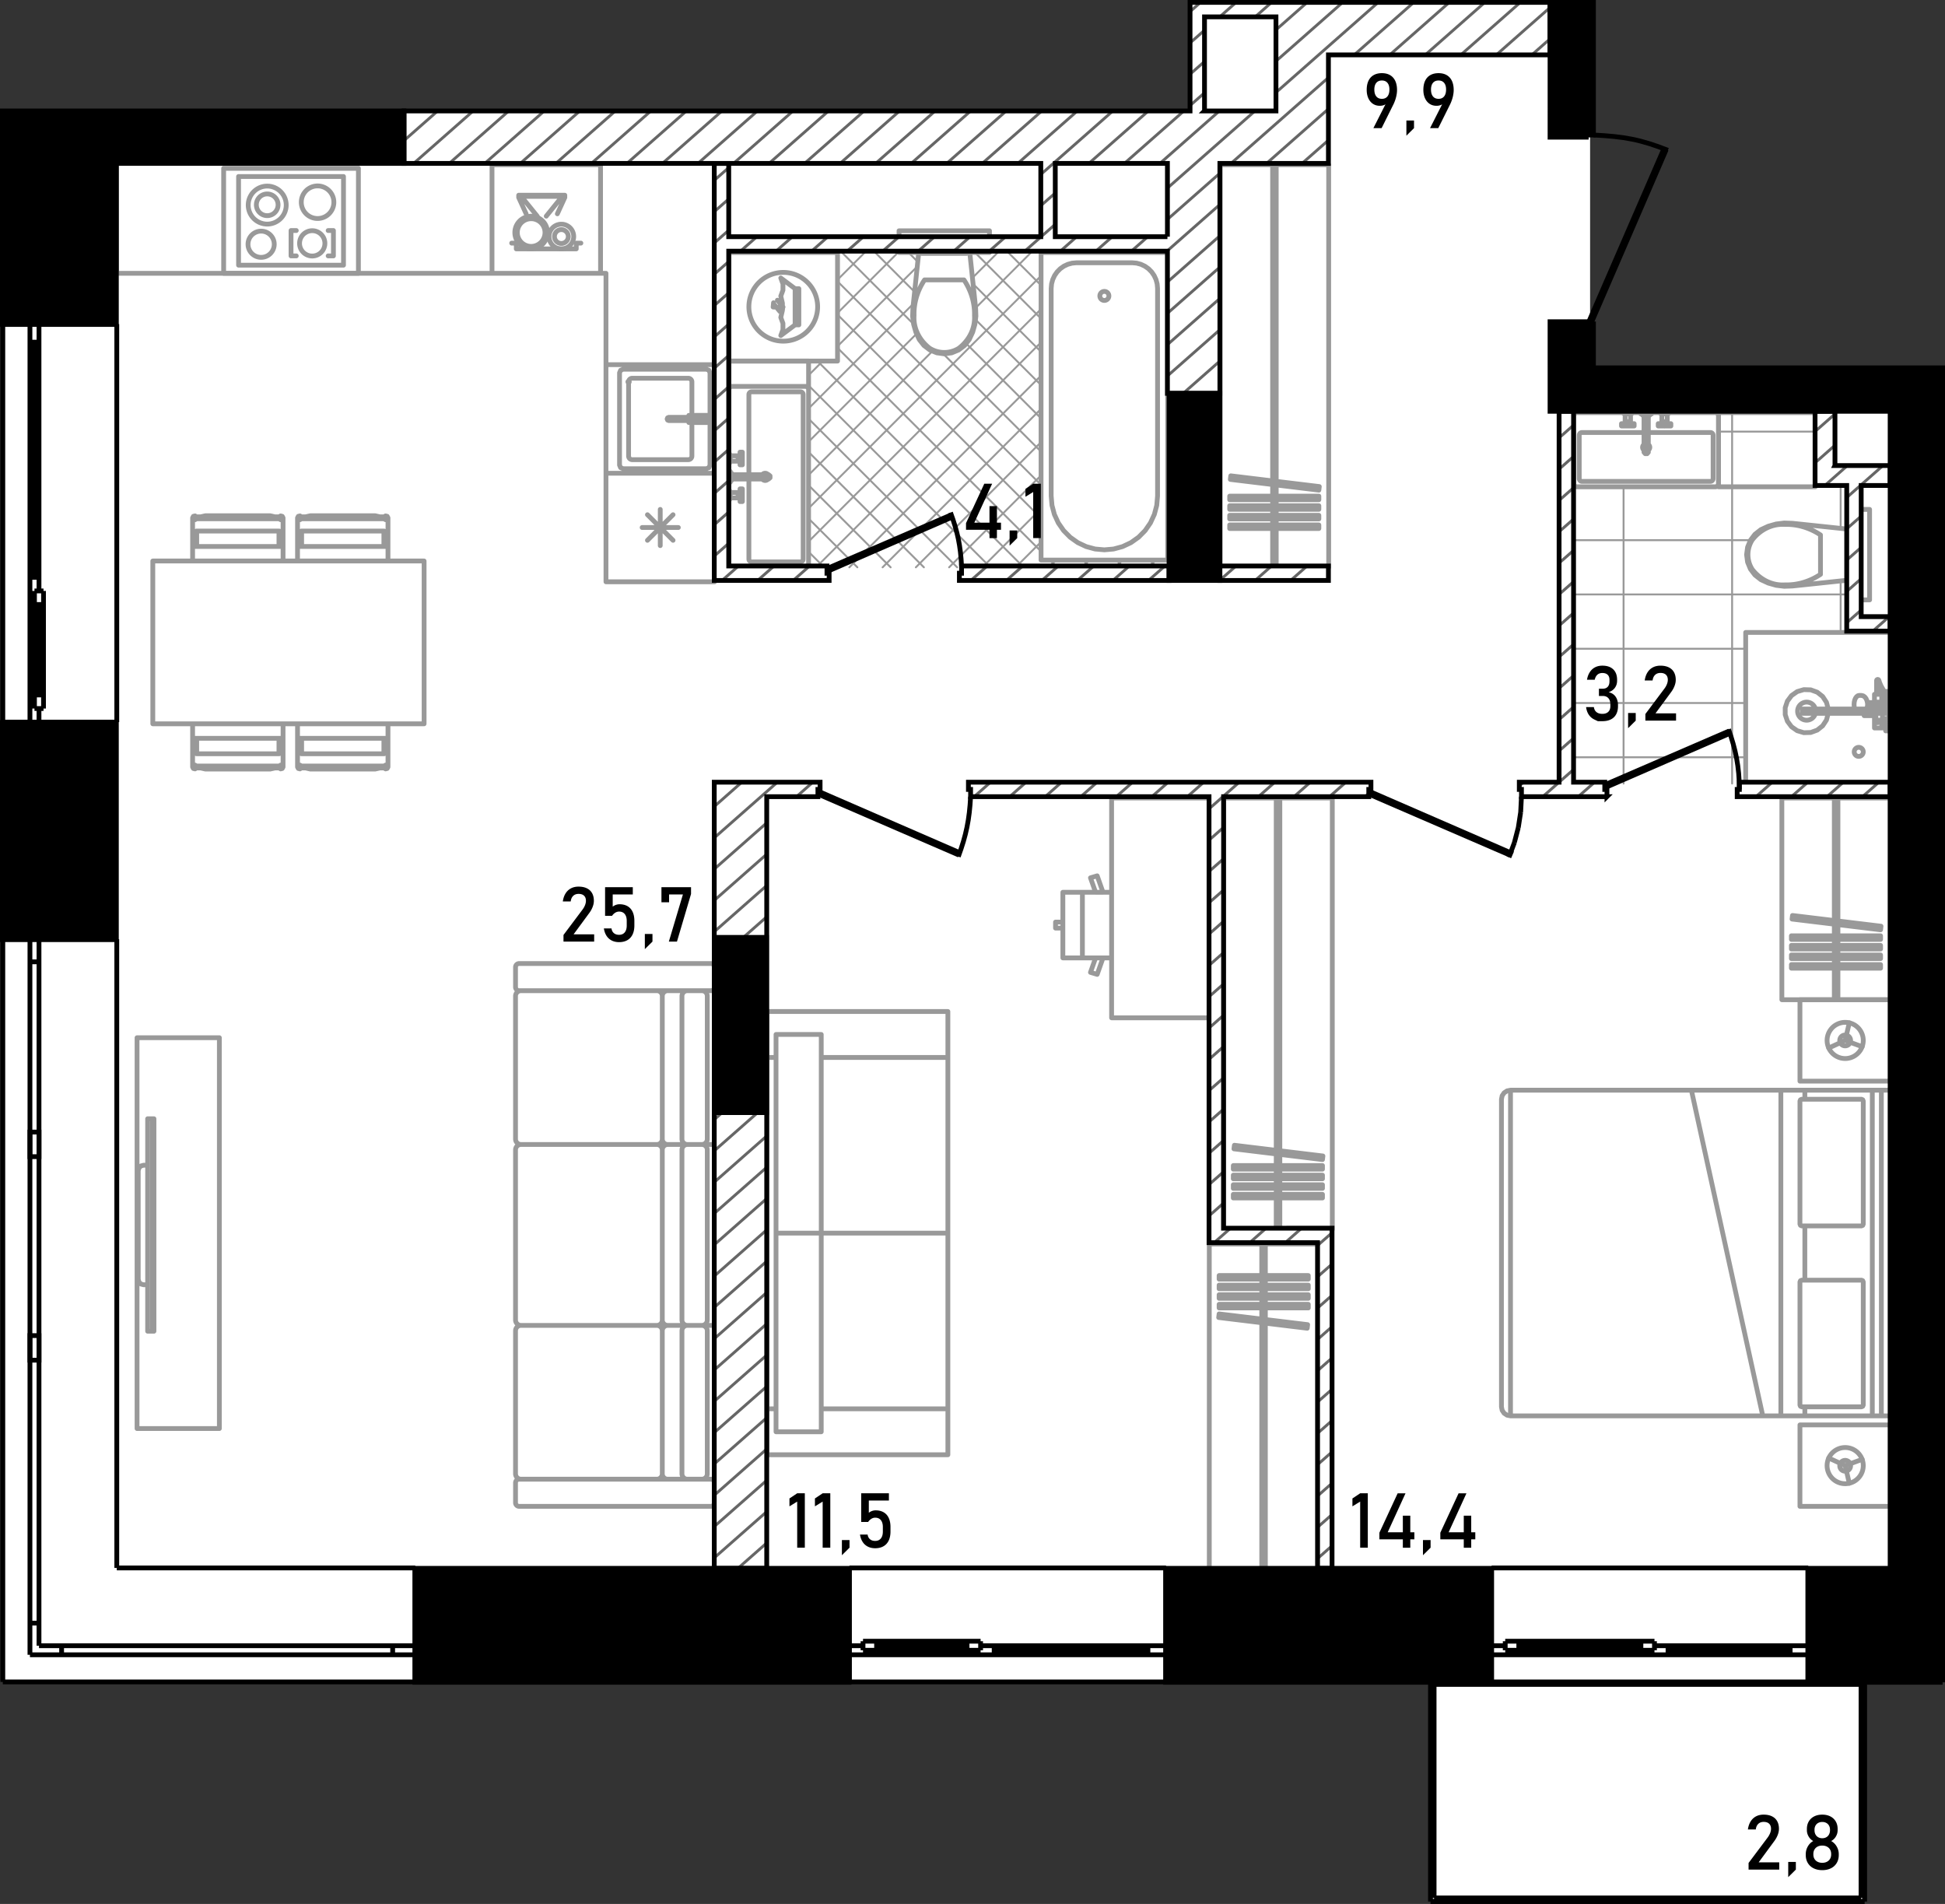 <svg version="1.1" id="_x32_02" xmlns="http://www.w3.org/2000/svg" x="0" y="0" viewBox="0 0 406.259 397.633" xml:space="preserve"><rect x="0" y="0" width="406.259" height="397.633" fill="#333333" stroke="none"/><style>.st0,.st1{fill-rule:evenodd;clip-rule:evenodd}.st0{fill:#fff}.st1{stroke:#999;stroke-linecap:round;stroke-linejoin:round}.st1,.st2,.st3{fill:none;stroke-miterlimit:3}.st2{fill-rule:evenodd;clip-rule:evenodd;stroke-width:.4;stroke-linecap:round;stroke-linejoin:round;stroke:#999}.st3{stroke:#000}.st3,.st4,.st5,.st6{fill-rule:evenodd;clip-rule:evenodd}.st5,.st6{fill:none;stroke:#000;stroke-miterlimit:22.926}.st6{stroke:#666;stroke-width:.6}</style><path class="st0" d="M332.129 77.252V.778h-82.667v23.141H.554v327.166h297.908v45.5h91.167v-45.5h16.184V77.252z" id="fon"/><g id="mebel_4_"><path class="st1" d="M389.187 306.092a3.778 3.778 0 11-7.557 0 3.778 3.778 0 017.557 0z"/><path class="st1" d="M386.542 306.092a1.134 1.134 0 11-2.267-.001 1.134 1.134 0 012.267.001zM389.187 217.294a3.778 3.778 0 11-7.557 0 3.778 3.778 0 017.557 0z"/><path class="st1" d="M386.542 217.294a1.134 1.134 0 11-2.269 0 1.134 1.134 0 012.269 0zM315.504 295.7v-68.015m0 0h75.572m0 0V295.7m0 0h-75.572M313.614 293.812v-64.237m0 0l.144-.723m0 0l.41-.613m0 0l.613-.409m0 0l.723-.144m0 0v68.015m0 0l-.723-.144m0 0l-.613-.409m0 0l-.41-.613m0 0l-.144-.723M394.855 295.7v-68.015m0 0h-3.779m0 0V295.7m0 0h3.779M394.855 227.686v68.015m0 0h-1.889m0 0v-68.015m0 0h1.889M394.855 225.796v-17.004m0 0h-18.894m0 0v17.004m0 0h18.894M394.855 297.59v17.004m0 0h-18.894m0 0V297.59m0 0h18.894M389.187 255.646v-25.694m0 0l-.111-.267m0 0l-.267-.111m0 0h-12.47m0 0l-.266.111m0 0l-.112.267m0 0v25.694m0 0l.112.268m0 0l.266.111m0 .001h12.47m0 0l.267-.111m0-.001l.111-.268M389.187 267.738v25.695m0 0l-.111.267m0 0l-.267.111m0 0h-12.47m0 0l-.266-.111m0 0l-.112-.267m0 0v-25.695m0 0l.112-.267m0 0l.266-.111m0 0h12.47m0 0l.267.111m0 0l.111.267M376.985 295.7v-1.889M376.985 267.36v-11.335M376.985 229.574v-1.889M371.976 295.7v-68.015m0 0H353.29m0 0l14.907 68.015m0 0h3.779M386.269 309.772l-.86-3.68m0-.001l-3.431-1.584m-.001 0l3.431 1.584m.001 0l3.546-1.306M386.269 213.614l-.86 3.68m0 0l-3.431 1.583m-.001 0l3.431-1.583m.001 0l3.546 1.305"/><g><path class="st1" d="M372.183 208.792h22.672m0 0V166.66m0 0h-22.672m0 0v42.132M383.897 166.66h-.756m0 0v42.132m0 0h.756m0 0V166.66M374.176 202.205h18.626m0 0v-.756m0 0h-18.626m0 0v.756M374.176 200.2h18.626m0 0v-.756m0 0h-18.626m0 0v.756M374.176 198.196h18.626m0 0v-.756m0 0h-18.626m0 0v.756M374.176 196.192h18.626m0 0v-.756m0 0h-18.626m0 0v.756M374.311 191.945l18.491 2.241m0 0l.091-.75m0 0l-18.491-2.241m0 .001l-.091.75"/></g><g><path class="st1" d="M31.859 278.02h-1.02m0 0v-44.368m0 0h1.02m0 0v44.368M30.839 268.318h-.833m0 0l-.566-.151m0 .001l-.415-.415m0 0l-.152-.567m0-.001v-22.699m0 0l.152-.567m0 0l.415-.415m0 0l.566-.152m0 0h.833m0 0v24.966M32.156 278.02h-.297m0 0v-44.368m0 0h.297m0 0v44.368M45.819 298.346H28.626m0 0v-81.619m0 0h17.193m0 0v81.619M107.679 309.682v4.156M108.435 314.594h40.053M149.243 313.838v-4.156M148.488 308.926h-40.053M149.243 309.682v-32.874M149.243 276.808h-2.645M139.47 276.808h-2.267M107.679 277.941v29.853M108.813 308.926h28.39M138.336 307.793v-29.852M137.203 276.808h-28.39M147.732 277.941v29.853M146.599 308.926h-7.129M138.336 307.793v-29.852M139.47 276.808h7.129M142.442 307.793v-29.852M108.435 314.594a.756.756 0 01-.756-.756M149.243 313.838a.755.755 0 01-.755.756M148.488 308.926c.417 0 .755.339.755.756M107.679 309.682c0-.417.338-.756.756-.756M108.813 308.926a1.134 1.134 0 01-1.134-1.133M138.336 307.793c0 .626-.507 1.133-1.133 1.133M137.203 276.808c.626 0 1.133.508 1.133 1.134M107.679 277.941c0-.626.507-1.134 1.134-1.134M147.732 307.793c0 .626-.507 1.133-1.133 1.133M139.47 308.926a1.134 1.134 0 01-1.134-1.133M138.336 277.941c0-.626.508-1.134 1.134-1.134M146.599 276.808c.626 0 1.133.508 1.133 1.134M143.576 308.926a1.134 1.134 0 01-1.134-1.133M142.442 277.941c0-.626.508-1.134 1.134-1.134M149.243 276.808v-37.786M149.243 276.808h-2.645M149.243 239.021h-2.645M139.47 276.808h-2.267M139.47 239.021h-2.267M107.679 240.155v35.519M108.813 276.808h28.39M138.336 275.674v-35.519M137.203 239.021h-28.39M147.732 240.155v35.519M146.599 276.808h-7.129M138.336 275.674v-35.519M139.47 239.021h7.129M142.442 275.674v-35.519M108.813 276.808a1.134 1.134 0 01-1.134-1.134M138.336 275.674c0 .627-.507 1.134-1.133 1.134M137.203 239.021c.626 0 1.133.508 1.133 1.134M107.679 240.155c0-.626.507-1.134 1.134-1.134M147.732 275.674c0 .627-.507 1.134-1.133 1.134M139.47 276.808a1.134 1.134 0 01-1.134-1.134M138.336 240.155c0-.626.508-1.134 1.134-1.134M146.599 239.021c.626 0 1.133.508 1.133 1.134M143.576 276.808a1.134 1.134 0 01-1.134-1.134M142.442 240.155c0-.626.508-1.134 1.134-1.134M107.679 206.147v-4.155M108.435 201.235h40.053M149.243 201.991v4.156M148.488 206.903h-40.053M149.243 206.147v32.874M149.243 239.021h-2.645M139.47 239.021h-2.267M107.679 237.888v-29.851M108.813 206.903h28.39M138.336 208.037v29.851M137.203 239.021h-28.39M147.732 237.888v-29.851M146.599 206.903h-7.129M138.336 208.037v29.851M139.47 239.021h7.129M142.442 208.037v29.851M107.679 201.991c0-.417.338-.756.756-.756M148.488 201.235c.417 0 .755.339.755.756M149.243 206.147a.756.756 0 01-.755.756M108.435 206.903a.757.757 0 01-.756-.756M107.679 208.037c0-.626.507-1.134 1.134-1.134M137.203 206.903c.626 0 1.133.508 1.133 1.134M138.336 237.888c0 .626-.507 1.134-1.133 1.134M108.813 239.021a1.134 1.134 0 01-1.134-1.134M146.599 206.903c.626 0 1.133.508 1.133 1.134M138.336 208.037c0-.626.508-1.134 1.134-1.134M139.47 239.021a1.134 1.134 0 01-1.134-1.134M147.732 237.888c0 .626-.507 1.134-1.133 1.134M142.442 208.037c0-.626.508-1.134 1.134-1.134M143.576 239.021a1.134 1.134 0 01-1.134-1.134"/><g><path class="st1" d="M160.202 294.227h1.889m0 0v-73.381m0 0h-1.889m0 0v73.381M197.988 294.227v-36.69m0 0h-26.451m0 0v36.69m0 0h26.451M197.988 257.536v-36.69m0 0h-26.451m0 0v36.69m0 0h26.451M197.988 220.846v-9.598m0 0h-37.786m0 0v9.598m0 0h1.889m9.447 0h26.45M197.988 303.824v-9.598m0 0h-26.45m-9.447 0h-1.889m0 0v9.598m0 0h37.786M162.091 257.536h9.446m0 0v-41.489m0 0h-9.446m0 0v41.489M162.091 257.536h9.446m0 0v41.489m0 0h-9.446m0 0v-41.489"/></g><g><path class="st1" d="M223.072 200.058h-1.068m0 0v-13.706m0 0h10.182m-.001 13.706h-9.113M222.003 193.832h-1.532m0 0v-1.256m0 0h1.532m0 0v1.256M228.838 186.352l-.504-1.428m0 0l-.562-1.593m0 0l1.401-.418m0 0l.711 2.011m0 0l.504 1.428m0 0h-1.55M230.388 200.058l-.504 1.428m0 0l-.71 2.01m0 0l-1.402-.418m0 0l.562-1.592m0 0l.504-1.428m0 0h1.55M222.003 200.058v-13.706M226.086 186.352v13.705M232.184 166.66h20.405m0 0v45.91m0 0h-20.405m0 0v-45.91"/></g><g><path class="st1" d="M252.589 259.804h3.023M255.612 259.804h19.649M275.261 259.804v68.015M275.261 259.804h-22.672m0 0v68.015m0 0h22.672m0 0v-68.015M263.547 327.818h.756m0 0v-68.015m0 0h-.756m0 0v68.015M273.269 266.391h-18.626m-.001 0v.755m0 0h18.626m.001 0v-.755M273.269 268.395h-18.626m-.001 0v.756m0 0h18.626m.001 0v-.756M273.269 270.4h-18.626m-.001 0v.756m0 0h18.626m.001 0v-.756M273.269 272.404h-18.626m-.001 0v.756m0 0h18.626m.001 0v-.756M273.133 276.65l-18.491-2.242m-.001 0l-.091.75m0 0l18.492 2.242m.001.001l.09-.75"/></g><g><path class="st1" d="M255.612 256.78h22.672m0 0v-90.12m0 0h-22.672m0 0v90.12M267.326 166.66h-.756m0 0v90.12m0 0h.756m0 0v-90.12M257.605 250.193h18.626m0 0v-.755m0 0h-18.626m0 0v.755M257.605 248.189h18.626m0 0v-.756m0 0h-18.626m0 0v.756M257.605 246.185h18.626m0 0v-.756m0 0h-18.626m0 0v.756M257.605 244.18h18.626m0 0v-.756m0 0h-18.626m0 0v.756M257.741 239.934l18.491 2.242m0 0l.091-.751m0 0l-18.491-2.241m0 0l-.091.75"/></g><g><path class="st1" d="M126.572 76.162V57.08M24.36 57.08h102.212M24.36 34.408V57.08M149.243 76.162h-22.671M149.243 121.506v-3.023M126.572 98.834v22.672m0 0h22.671m0 0V98.834m0 0h-22.671M141.686 110.17h-7.557M140.58 107.498l-5.344 5.344M137.908 106.391v7.558M135.236 107.498l5.344 5.344M129.406 77.862v19.271m0 0l.221.535m0 0l.535.22m0 0h17.381m0 0l.535-.22m0 0l.221-.535m0 0V77.862m0 0l-.221-.534m0 0l-.535-.221m0 0h-17.381m0 0l-.535.221m0 0l-.221.534M126.572 76.162v22.672M149.243 76.162v22.672M126.572 76.162h22.671M126.572 98.834h22.671M131.295 79.752v15.492M132.051 96h11.714M144.521 95.244v-6.978m0-1.512v-7.002M143.765 78.996h-11.714M131.296 79.752h.142a.143.143 0 00-.142-.142.141.141 0 00-.141.142.142.142 0 00.283 0h-.142zM132.051 96a.756.756 0 01-.756-.756M144.521 95.244a.756.756 0 01-.756.756M143.765 78.996c.417 0 .756.338.756.756M131.295 79.752c0-.418.338-.756.756-.756M139.688 87.158l-.241.1m0 0l-.098.241m0 0l.1.24m0 0l.24.099m0 0h7.477m0 0l.24-.1m0 0l.099-.24m0 0l-.099-.24m0 0l-.24-.1m0 0h-7.478M145.239 86.743v.415m0 0h1.927m0 0l.24.1m0 0l.1.24m-.001 0l-.1.24m.001 0l-.24.1m0 0h-1.927m0 0v.414m0 0h2.456m0 0v-1.509m0 0h-2.456M143.878 86.754v.404m0 0h1.322m0 0v-.404m0 0h-1.322M143.878 88.242h1.322m0 0v-.404m0 0h-1.322m0 0v.404M102.767 57.08h22.671M102.767 34.408h22.671M102.767 57.08V34.408M125.438 57.08V34.408M49.831 36.864h21.916m0 0V55.38m0 0H49.831m0 0V36.864M60.789 48.145v5.299M60.789 53.443h1.095M60.789 48.145h1.095M69.643 48.145v5.299M68.547 53.443h1.096M68.547 48.145h1.096M57.282 51.01a2.739 2.739 0 11-5.478 0 2.739 2.739 0 015.478 0zM59.782 42.771a3.968 3.968 0 11-7.935 0 3.968 3.968 0 017.935 0z"/><path class="st1" d="M58.081 42.771a2.267 2.267 0 11-4.535.001 2.267 2.267 0 014.535-.001zM67.861 50.825a2.645 2.645 0 11-5.29 0 2.645 2.645 0 015.29 0zM69.735 42.233a3.4 3.4 0 11-6.802 0 3.4 3.4 0 016.802 0zM46.715 35.164h28.149M46.715 57.08h28.149M46.715 35.164V57.08M74.864 35.164V57.08M114.357 48.568a3.41 3.41 0 11-6.822 0 3.41 3.41 0 016.822 0z"/><path class="st1" d="M113.836 48.568a2.89 2.89 0 11-5.78 0 2.89 2.89 0 115.78 0zM119.834 49.399a2.579 2.579 0 11-5.158 0 2.579 2.579 0 015.158 0z"/><path class="st1" d="M118.7 49.399a1.444 1.444 0 11-2.888 0 1.444 1.444 0 012.888 0zM106.877 50.775h.963m0 0v1.204m0-.001h12.524m0 0v-1.204m0 .001h.964M108.341 41.248l.047.104m.047.102l.048.104m.046.103l.048.103m.047.103l.047.103m.047.103l.047.103m.048.103l.047.104m.047.102l.047.104m.047.102l.048.104m.046.102l.047.104m.048.102l.047.104m.047.103l.047.103m.047.104l.047.102m.048.104l.047.102m.047.104l.047.102m.047.104l.048.102m.047.104l.046.103m.048.103l.047.103M117.975 41.248l-.047.104m-.048.102l-.047.104m-.046.103l-.048.103m-.047.103l-.047.103m-.047.103l-.047.103m-.048.103l-.047.104m-.047.102l-.047.104m-.047.102l-.048.104m-.046.102l-.048.104m-.047.102l-.047.104m-.047.103l-.047.103m-.048.104l-.047.102m-.047.104l-.047.102m-.047.104l-.047.102m-.047.104l-.048.102m-.047.104l-.047.103m-.047.103l-.048.103M108.341 41.248h.078m.113 0h.114m.113 0h.113m.114 0h.077m0 0l.042.052m.072.088l.071.088m.072.087l.071.088m.072.089l.071.088m.071.088l.072.088m.071.088l.072.088m.071.088l.072.087m.071.089l.072.088m.071.087l.072.089m.071.088l.071.088m.072.088l.071.088m.072.087l.071.089m.072.088l.071.088m.071.088l.072.088m.071.088l.072.088m.071.088l.072.088m.071.088l.072.088m.071.088l.071.088m.072.088l.071.088m.072.088l.071.088m.072.088l.071.088m.071.088l.072.088m.071.088l.042.052M117.975 41.248h-.078m-.113 0h-.114m-.113 0h-.113m-.114 0h-.078m0 0l-.042.052m-.071.088l-.071.088m-.072.087l-.071.088m-.072.089l-.071.088m-.072.088l-.071.088m-.072.088l-.071.088m-.071.088l-.072.087m-.071.089l-.072.088m-.071.087l-.072.089m-.071.088l-.071.088m-.072.088l-.071.088m-.072.087l-.071.089m-.072.088l-.071.088m-.072.088l-.071.088m-.072.088l-.071.088m-.071.088l-.072.088m-.071.088l-.072.088m-.071.088l-.072.088m-.071.088l-.071.088m-.072.088l-.071.088m-.072.088l-.071.088m-.072.088l-.072.088m-.071.088l-.041.052M117.975 40.771h-9.634m0 0v.478m0 0h.722m0 0v-.238m0 0h8.189m0 0v.238m0 0h.723m0 0v-.478"/><g><path class="st1" d="M88.583 151.168V117.16m0 0H31.917m0 0v34.008m0 0h56.666M59.123 117.16v-3.027m0-.001h-.858m0 0H41.089m0 0h-.859m0 0v3.027M40.23 110.705v3.427m0 0h.859m0 0v-3.225m0 0h-.058m0 0l-.293.196m0 0l-.343-.086m0 0l-.165-.312M41.031 108.346l-.293.196m0 0l-.343-.087m0 0l-.165-.311m0 0v2.561m0 0l.165.313m0 0l.343.086m0 0l.293-.196m0 0h17.291m0 0l.293.196m0 0l.343-.086m0 0l.165-.313m0 0v-2.561m0 0l-.165.311m0 0l-.343.087m0 0l-.293-.196m0 0H41.031M59.123 110.705l-.165.312m0 0l-.342.086m0 0l-.294-.196m0 0h-.057m0 0v3.225m0 0h.858m0 0v-3.427M41.894 107.941h15.565m0 0l-1.004-.227m0 0H42.898m0 0l-1.004.227M41.031 107.941l-.293-.196m0-.001l-.343.086m0 .001l-.165.313m0 0l.165.312m0 0l.343.087m0-.001l.293-.197m0 0h17.291m0 0l.293.197m0 0l.343-.087m0 .001l.165-.312m0 0l-.165-.313m0 0l-.343-.086m0-.001l-.293.196m0 .001H41.031M81.039 117.16v-3.027m0-.001h-.859m0 0H63.006m0 0h-.859m-.001 0v3.027M62.146 110.705v3.427m0 0h.859m0 0v-3.225m0 0h-.058m0 0l-.293.196m0 0l-.343-.086m0 0l-.165-.312M62.948 108.346l-.293.196m0 0l-.343-.087m0 0l-.165-.311m0 0v2.561m0 0l.165.313m0 0l.343.086m0 0l.293-.196m0 0h17.291m-.001 0l.293.196m.001 0l.343-.086m0 0l.165-.313m0 0v-2.561m0 0l-.165.311m0 0l-.343.087m0 0l-.293-.196m-.001 0h-17.29M81.039 110.705l-.165.312m0 0l-.342.086m0 0l-.294-.196m0 0h-.058m0 0v3.225m0 0h.859m0 0v-3.427M63.81 107.941h15.566m0 0l-1.005-.227m0 0H64.815m0 0l-1.005.227M62.948 107.941l-.293-.196m0-.001l-.343.086m0 .001l-.165.313m0 0l.165.312m0 0l.343.087m0-.001l.293-.197m0 0h17.291m-.001 0l.293.197m.001 0l.343-.087m0 .001l.165-.312m0 0l-.165-.313m0 0l-.343-.086m0-.001l-.293.196m-.001.001h-17.29M59.123 151.168v3.028m0 0h-.858m0 0H41.089m0 0h-.859m0 0v-3.028M40.23 157.623v-3.427m0 0h.859m0 0v3.225m0 0h-.058m0 0l-.293-.196m0 0l-.343.086m0 0l-.165.312M41.031 159.982l-.293-.196m0 0l-.343.087m0 .001l-.165.311m0 0v-2.561m0-.001l.165-.313m0 0l.343-.086m0 .001l.293.196m0-.001h17.291m0 0l.293-.196m0 .001l.343.086m0-.001l.165.313m0 0v2.561m0 .001l-.165-.311m0 0l-.343-.087m0-.001l-.293.196m0 0H41.031M59.123 157.623l-.165-.312m0 0l-.342-.086m0 0l-.294.196m0 0h-.057m0 0v-3.225m0 0h.858m0 0v3.427M41.894 160.388h15.565m0 0l-1.004.227m0 0H42.898m0 0l-1.004-.227M41.031 160.388l-.293.196m0 0l-.343-.086m0 0l-.165-.313m0 0l.165-.312m0 0l.343-.087m0 0l.293.197m0 0h17.291m0 0l.293-.197m0 0l.343.087m0 0l.165.312m0 0l-.165.313m0 0l-.343.086m0 0l-.293-.196m0 0H41.031M81.039 151.168v3.028m0 0h-.859m0 0H63.006m0 0h-.859m-.001 0v-3.028M62.146 157.623v-3.427m0 0h.859m0 0v3.225m0 0h-.058m0 0l-.293-.196m0 0l-.343.086m0 0l-.165.312M62.948 159.982l-.293-.196m0 0l-.343.087m0 .001l-.165.311m0 0v-2.561m0-.001l.165-.313m0 0l.343-.086m0 .001l.293.196m0-.001h17.291m-.001 0l.293-.196m.001.001l.343.086m0-.001l.165.313m0 0v2.561m0 .001l-.165-.311m0 0l-.343-.087m0-.001l-.293.196m-.001 0h-17.29M81.039 157.623l-.165-.312m0 0l-.342-.086m0 0l-.294.196m0 0h-.058m0 0v-3.225m0 0h.859m0 0v3.427M63.81 160.388h15.566m0 0l-1.005.227m0 0H64.815m0 0l-1.005-.227M62.948 160.388l-.293.196m0 0l-.343-.086m0 0l-.165-.313m0 0l.165-.312m0 0l.343-.087m0 0l.293.197m0 0h17.291m-.001 0l.293-.197m.001 0l.343.087m0 0l.165.312m0 0l-.165.313m0 0l-.343.086m0 0l-.293-.196m-.001 0h-17.29"/></g><g><path class="st1" d="M254.856 34.408h22.672M277.528 118.483h-22.672M254.856 118.483V34.408M254.856 118.483h22.672m0 0V34.408m0 0h-22.672m0 0v84.074M266.57 34.408h-.755m0 0v84.074m0 0h.755m0 0V34.408M256.849 110.385h18.626m0 0v-.756m0 0h-18.626m0 0v.756M256.849 108.38h18.626m0 0v-.756m0 0h-18.626m0 0v.756M256.849 106.375h18.626m0 0v-.755m0 0h-18.626m0 0v.755M256.849 104.371h18.626m0 0v-.756m0 0h-18.626m0 0v.756M256.985 100.125l18.491 2.241m0 0l.091-.751m0 0l-18.491-2.24m0 0l-.091.75"/></g><g><path class="st2" d="M239.926 118.483l1.512-1.512m-8.459 1.512l1.512-1.512m-8.459 1.512l1.512-1.512m-8.458 1.512l1.512-1.512m-8.46 1.512l5.31-5.31m-12.256 5.31l12.256-12.256m-19.203 12.256l19.203-19.203m-26.15 19.203l26.15-26.15m-33.097 26.15l33.097-33.096m-40.044 33.096l40.044-40.044m-46.991 40.044l46.991-46.991m-48.556 41.609l48.556-48.556m-48.556 41.609l48.556-48.556m-48.556 41.608l25.887-25.887m9.003-9.003l11.581-11.582m-46.471 39.525l22.56-22.559m11.667-11.667l5.298-5.298m-39.525 32.577l21.885-21.885m-21.885 14.939l2.959-2.959m3.087-3.087l16.658-16.658m-16.658 9.712l12.639-12.639m-12.639 5.691l5.692-5.691m36.818 6.854l-6.855-6.855m6.855 13.802l-13.802-13.801m13.802 20.748l-14.197-14.197m14.197 21.144l-13.693-13.693M191.7 54.682l-1.947-1.947m27.695 34.642l-15.641-15.641m-10.77-10.77l-8.231-8.231m58.801 65.748l-1.512-1.512m-22.647-22.647l-20.462-20.462m-6.158-6.159L175.86 52.735m58.8 65.748l-1.512-1.512m-15.7-15.7l-42.51-42.509m52.775 59.721l-1.512-1.512m-8.753-8.753l-42.51-42.51m45.828 52.775l-1.512-1.512m-1.806-1.806l-42.51-42.51m38.881 45.828l-43.077-43.076m36.13 43.076l-37.98-37.979m31.033 37.979L168.892 87.45m24.086 31.033l-24.086-24.085m17.139 24.085l-17.139-17.139m10.193 17.139l-10.193-10.192m3.245 10.192l-3.245-3.245"/><path class="st1" d="M190.83 67.727l.469 1.645m0 0l.718 1.551m0 0l.968 1.23m0 0l1.248.943m0 0l1.448.594m0 0l1.551.205m.001 0l1.551-.205m-.001 0l1.448-.594m0 0l1.248-.943m0 0l.968-1.23m0 0l.718-1.551m0 0l.469-1.645m0 0l.207-1.698m.001 0l-.059-1.709m0 0l-1.223-11.585m-.001 0h-10.654m0 0l-1.223 11.585m.001 0l-.06 1.709m-.001 0l.208 1.698M201.349 58.456h-4.117M197.232 58.456h-4.117M200.296 72.723c-.89.57-1.961.881-3.064.887M203.544 65.894c.165 2.591-1.031 5.106-3.248 6.829M201.349 58.456c1.505 2.253 2.266 4.828 2.195 7.437M190.921 65.894c-.07-2.609.689-5.185 2.195-7.437M194.169 72.723c-2.217-1.723-3.413-4.238-3.248-6.829M197.233 73.609a5.744 5.744 0 01-3.064-.887M192.584 52.735h9.296v.189h-9.296zM201.88 52.734h-9.295m0 0v.189m0 .001h9.295m0 0v-.189M187.786 52.734h18.893M187.786 48.2h18.893M187.786 52.734V48.2M206.679 52.734V48.2"/><g><path class="st1" d="M243.899 52.734v64.237m0 0h-26.451m0 0V52.734m0 0h26.451M219.564 60.229l.08-.93m0 0l.239-.9m0 0l.389-.846m0-.001l.53-.764m0 .001l.652-.661m0 0l.755-.535m0 0l.835-.393m0 0l.891-.242m0 0l.919-.082m0 0h11.638m0 0l.919.082m0 0l.89.242m0 0l.836.393m0 0l.756.535m0 0l.651.661m0 0l.529.764m0-.001l.39.846m0 .001l.239.9m0 0l.08.93m0 0v43.36m0 0l-.169 1.953m0 0l-.501 1.892m0-.001l-.819 1.775m0 .001l-1.11 1.606m0 0l-1.369 1.386m0-.001l-1.586 1.124m0 .001l-1.755.828m0 0l-1.871.507m0 0l-1.929.171m0-.001l-1.929-.171m0 .001l-1.871-.507m0 0l-1.755-.828m0 0l-1.586-1.124m0-.001l-1.369-1.386m0 .001l-1.111-1.606m0 0l-.818-1.775m0-.001l-.502-1.892m0 .001l-.168-1.953m0 0v-43.36M231.618 61.803a.945.945 0 11-1.89 0 .945.945 0 011.89 0zM217.448 52.734h26.451"/></g><g><path class="st1" d="M152.267 117.916V81.264m0 0l.167-.402m0 0l.4-.166m-.001 0h15.493m.001 0l.4.166m-.001 0l.166.402m0 0v36.652m0 0l-.166.4m0 0l-.4.166m.001 0h-15.493m-.001 0l-.4-.166m.001 0l-.167-.4M156.423 116.782v-16.74m0-.906v-16.74M156.99 81.83h10.202M167.759 82.396v34.386M167.192 117.35H156.99M156.423 82.396c0-.312.254-.566.567-.566M167.192 81.83c.313 0 .567.254.567.566M167.759 116.782a.567.567 0 01-.567.567M156.99 117.35a.567.567 0 01-.567-.567M160.429 100.043a.755.755 0 01-1.21 0h1.21zm-1.21-.907a.755.755 0 011.209 0h-1.209zM152.796 99.136v.907m0 0h7.749m0 0l.3-.256m0 0v-.395m0 0l-.3-.256m0 0h-7.749M152.531 98.835h.265v1.51h-.265zM152.796 100.346v-1.512m0 0h-.264m0 0v1.512m0 0h.264M152.267 98.457h.264v2.266h-.264zM152.532 100.723v-2.267m0 0h-.265m0 0v2.267m0 0h.265M154.156 102.858h-1.625m0 0v-.095m0 0h-.132m0 0v-.283m0 0h-.133m0 0v1.89m0 0h.133m0 0v-.284m0 0h.132m0 0v-.094m0 0h1.625m0 0v-.322m0 0h.416m0 0v1.078m0 0h.491m0 0v-2.646m0 0h-.491m0 0v1.077m0 .001h-.416m0 0v-.321M154.156 96.321h-1.625m0 0v.095m0 0h-.132m0 0v.283m0 0h-.133m0 0v-1.89m0 0h.133m0 0v.283m0 0h.132m0 0v.095m0 0h1.625m0 0v.322m0 0h.416m0 0v-1.078m0 0h.491m0 0v2.646m0 0h-.491m0 0V96m0 0h-.416m0 0v.321M154.572 103.671l.072-.072M154.572 103.18l.072.071M154.156 103.671v-.491M152.532 103.992v-1.134M152.399 102.764v1.322M154.572 95.509l.072.071M154.572 96l.072-.072M154.156 95.509V96M152.532 95.188v1.134M152.399 96.416v-1.323M155.063 103.425a.246.246 0 11-.492 0 .246.246 0 01.492 0zM155.063 95.754a.246.246 0 11-.492 0 .246.246 0 01.492 0zM168.892 80.696h-16.626m.001 0v-5.29m0 0h16.626m-.001 0v5.29"/><g><path class="st1" d="M174.938 75.406h-22.672m0 0V52.734m0 0h22.672m0 0v22.672M170.782 64.07a7.18 7.18 0 11-7.179-7.18 7.18 7.18 0 017.179 7.18zM163.087 70.078l.449-1.232m0 0v-1.313m0 0l-.449-1.233m0 0l.342-1.474m0 0v-1.512m0 0l-.342-1.473m0 0l.45-1.235m0 0v-1.313m0 0l-.45-1.235m0 0l2.987 2.232m0 0v7.557m0 0l-2.987 2.231M166.336 67.847V60.29m0 0h-.262m0 0v7.557m0 0h.262M166.859 67.847V60.29m0 0h-.261m0 0v7.557m0 0h.261M161.571 63.227l-.085.892m0 0l.226.021m0 0l.046-.476m0 0l1.142 1.382m0 0l.152-.126m0 0l-.53-.641m0 0l.082-.068m0 0l.61.741m0-.001l.147-.121m0 .001l-.611-.74m0 0l.097-.081m0 0l.497.602m0 0l.13-.108m0 0l-.497-.601m0 0l.098-.08m0 0l.342.414m0 0l.14-.115m0-.001l-1.174-1.422M152.267 75.406V52.734m0 0h22.672m-.001 0v22.672m0 0h-22.672"/></g></g></g></g></g><g><path class="st1" d="M394.855 163.638h-30.229M364.626 163.638v-31.552M364.626 132.086h30.229M389.187 157.025a.945.945 0 11-1.89-.001.945.945 0 011.89.001zM381.871 148.977l-.372 1.396m.001 0l-.793 1.209m-.001 0l-1.132.898m.001 0l-1.358.496m-.001 0l-1.445.043m0 0l-1.385-.413m0-.001l-1.184-.828m0 .001l-.864-1.16m0 0l-.455-1.372m0 0V147.8m0 0l.455-1.372m0 0l.864-1.159m0 0l1.184-.828m0 0l1.385-.413m0 0l1.445.043m0 0l1.358.496m.001-.001l1.132.897m-.001.001l.793 1.209m.001 0l.372 1.397m-.001 0h5.538m0 0l-.108-.455m0 0l-.037-.49m0 0l.037-.489m0-.001l.108-.456m0 .001l.172-.391m.001-.001l.225-.3m-.001.001l.261-.189m0-.001l.281-.064m0 .001h.401m0 0l.121.019m0 0l.277.064m0 0l.104.054m0 0l.251.182m0 0l.07.078m0 0l.205.274m.001 0l.157.357m-.001 0l.051.195m0 0l.06.25m0 0l.688.02m0 0l.796.009m0 0v-1.729m0 0h.435m0 0v-2.872m0 0l.058-.159m0 0l.149-.083m0 0l.166.033m.001 0l.106.133m0 0l.157.486m-.001 0l.315.726m.001 0l.574 1.007m0 0l.258.729m-.001 0h.125m0 0v-.604m0 0h.982m0 0v2.569m0 0h-.877m0 0l-.01.024m0-.001l-.028.039m0 0l-.034.032m0 .001l-.04.025m0 0l-.673.279m0-.001v.697m0 .001h1.36m.001 0v-1.058m0 0h.302m-.001 0v3.023m0 0h-.302m.001 0v-1.058m0 0h-1.36m-.001 0v1.436m0 0h-.152m.001 0v.416m0-.001h.303m0 0v-.152m0 .001h.529m-.001 0v-.604m0-.001h.982m0 0v2.569m0 .001h-.982m0 0v-.604m0-.001h-.529m.001 0v-.152m0 .001h-.303m0 0v.152m0-.001h-1.511m-.001 0v-2.571m0 .001h-2.154m0 0v-.022m0 0v-.059m0 0v-.094m0 0v-.124m0 0v-.149m0 0v-.042m0 0h-7.504M393.192 146.634v.209m0 0l.341-.14m0 0l.053-.326m0 0l-.002-.008m0 0h-.241m0 0v-.151m0 0h-.302m0 0v.416m0 0h.151M393.041 145.16h.241m0 0l-.24-.677m0 0l-.563-.987m0 0l-.023-.054m0 0v1.567m0 0h.585m0 0v.151M393.872 151.017h-.528M393.872 151.697h-.528M393.872 145.359v-.351M393.343 146.218v-.188M393.343 146.029v-.681M393.343 145.349v-.014M393.519 146.029h-.175M393.349 145.349h-.005M393.041 145.16v1.058M391.53 147.512v.558M392.455 145.009h-.491M390.963 147.578v.491M391.976 142.213l-.012-.076M394.08 146.363l-.002.046M394.047 146.192l.033.171M393.996 146.907l-.01.046M393.986 146.953l-.009.021M393.748 145.009l.16.453M393.908 145.462l.139.73M393.575 146.318l.011.06M391.976 142.213l.167.512M392.143 142.725l.312.718M393.891 145.419v.001M394.078 146.409l-.082.498M389.475 148.068v.002M390.005 148.07l.001-.002M392.645 146.634h.127M392.89 146.634h.103M392.772 146.634h.118M393.192 146.843v.524M393.436 145.596l.139.723M393.282 145.16l.154.436M392.559 147.314h-.001M392.603 147.223l-.044.091M392.618 147.125l-.015.098M392.603 147.028l.015.097M392.559 146.936l.044.092M392.559 146.936h-.001M390.062 146.78l.026.345M390.088 147.125l-.026.345M390.045 146.709l.017.071M389.986 147.791l-.051.195M390.062 147.47l-.077.321M392.392 146.756l-.062-.009M389.934 147.986l-.037.084M390.045 147.541l.688-.02M392.329 147.502l.062-.008M392.392 147.494l.058-.027M392.449 147.467l.05-.042M392.499 147.425l.038-.055M392.537 147.37l.021-.056M392.558 147.314l.003-.008M392.561 147.307l.008-.068M392.569 147.238v-.227M392.569 147.012l-.008-.068M392.561 146.943l-.003-.008M392.558 146.936l-.021-.057M392.537 146.879l-.038-.055M392.499 146.824l-.05-.042M392.449 146.782l-.058-.026M390.733 147.521l1.596-.02M391.53 146.738l.8.009M391.832 146.634v.107M391.832 147.509v.561M381.871 148.977h-5.343M381.871 148.07h-5.343M376.529 148.977v-.907M393.872 152.037v-1.36M393.343 151.886v-1.058M393.041 151.886v-1.058M393.041 150.412h-1.209M391.832 146.634h1.209M394.553 148.977v-.907M393.192 148.977h-3.816M387.409 148.07h5.783M391.832 150.412v-1.436M391.53 149.467v-.49M390.963 149.467v-.49M391.53 147.578h-1.493M379.194 148.977a1.889 1.889 0 110-.907M392.504 150.412a.34.34 0 11-.589 0M370.983 109.436l-1.645.469m0 0l-1.552.718m0 0l-1.229.968m0-.001l-.943 1.248m0 .001l-.594 1.449m0 0l-.205 1.55m0 0l.205 1.551m0 0l.594 1.447m0 0l.943 1.249m0-.001l1.229.968m0 .001l1.552.719m0 0l1.645.468m0 0l1.698.208m0 0l1.709-.06m0 0l11.585-1.223m0-.001V110.51m0 0l-11.585-1.223m0 .001l-1.709-.059m0 0l-1.698.207M380.253 119.954v-4.116M380.253 115.838v-4.116M365.987 118.901a5.747 5.747 0 01-.886-3.063M372.816 122.15c-2.591.165-5.107-1.031-6.83-3.248M380.253 119.954c-2.252 1.506-4.828 2.266-7.437 2.195M372.817 109.526c2.609-.07 5.184.689 7.437 2.195M365.987 112.775c1.723-2.217 4.238-3.413 6.83-3.248M365.101 115.838a5.737 5.737 0 01.886-3.063M385.786 111.19h.189v9.296h-.189zM385.975 120.485v-9.295m0 .001h-.189m0 0v9.295m0-.001h.189M385.975 106.391v18.894M390.509 106.391v18.894M385.975 106.391h4.534M385.975 125.284h4.534"/><g><path class="st2" d="M328.729 158.158h35.897m-35.897-11.336h35.897m-35.897-11.336h35.897m-35.897-11.336h57.246m-57.246-11.336h36.904m-36.904-11.336h.157m29.916 0h20.371M358.958 90.143h20.215m5.291 41.943v-10.762m0-10.973v-8.683m-22.672 61.969V86.176m-22.672 77.461v-61.969"/><path class="st1" d="M329.296 86.176h29.095m0 0l.401.166m0 0l.166.4m0 0v14.36m0 0l-.166.4m0 0l-.401.166m0 0h-29.095m0 0l-.401-.166m0 0l-.166-.4m0 0v-14.36m0 0l.166-.4m0 0l.401-.166M330.429 90.332h26.828M357.824 90.898v9.07M357.257 100.534h-26.828M329.862 99.968v-9.069M357.257 90.332c.313 0 .567.254.567.566M357.824 99.968a.566.566 0 01-.567.566M330.429 100.534a.567.567 0 01-.567-.566M329.862 90.898c0-.312.254-.566.567-.566M344.599 93.424a.755.755 0 11-1.51 0 .755.755 0 011.51 0zM344.297 86.704h-.907m0 0v7.749m0 0l.256.3m0 0h.395m0 0l.256-.3m0 0v-7.749M343.088 86.704h1.511m0 0v-.265m0 0h-1.511m0 0v.265M342.71 86.44h2.267m0 0v-.264m0 0h-2.267m0 0v.264M340.575 88.065V86.44m0 0h.095m0 0v-.132m0-.001h.283m-.001 0v-.132m0 .001h-1.889m0 0v.132m0-.001h.283m.001 0v.132m0 .001h.095m0 0v1.625m0 0h.321m-.001 0v.416m0-.001h-1.077m.001 0v.491m0 0h2.645m0 0v-.491m0 0h-1.077m-.001 0v-.416m0 .001h.321M347.112 88.065V86.44m0 0h-.094m-.001 0v-.132m0-.001h-.284m.001 0v-.132m0 .001h1.889m0 0v.132m0-.001h-.282m0 0v.132m0 .001h-.095m0 0v1.625m0 0h-.322m0 0v.416m0-.001h1.077m0 0v.491m0 0h-2.645m0 0v-.491m0 0h1.077m-.001 0v-.416m0 .001h-.321M339.762 88.48l.072.072M340.253 88.48l-.072.072M339.762 88.065h.491M339.441 86.44h1.133M340.669 86.308h-1.323M347.924 88.48l-.072.072M347.433 88.48l.072.072M347.924 88.065h-.491M348.245 86.44h-1.134M347.017 86.308h1.323M340.253 88.727a.245.245 0 11-.49 0 .245.245 0 01.49 0zM347.924 88.727a.246.246 0 11-.491-.001.246.246 0 01.491.001z"/></g><path class="st1" d="M358.957 101.668h20.216-20.216zm20.216 0V86.176m0 0h-20.216m0 0v.166m0 0v.399m0 0v14.361-14.361zm0 14.361V101.668 101.102z"/></g></g><g id="walls_1_"><path class="st0" d="M323.762.5v10.958h-46.288v22.671h-22.672v48.023h-10.958V52.456h-91.631v65.748h20.518v1.511h.453v1.512H149.19V34.13h3.023v15.303h65.181V34.129H84.383V23.171h164.185V.5h75.194zm-72.171 22.671h14.925V3.522h-14.925v19.649zm-91.499 172.628h-10.618v36.553h10.618v-36.553zm-10.902 131.74V163.358h22.105v1.512h-.454v1.511h-10.693v161.158H149.19zm94.654-278.106V34.129h-23.427v15.303l23.427.001zm11.734 116.948H285.9v-1.511h.454v-1.512h-84.075v1.512h.454v1.511h49.802v93.143l22.672.001v68.016h3.023v-71.039l-22.672.001c0-30.034.02-60.117.02-90.122zm139.223-3.023v3.023l-31.947.001v-1.512h.453v-1.511l31.494-.001zm-59.152 3.024v-1.512h-.454v-1.511h-6.519V85.896h-3.023v77.462h-8.313v1.512h.453v1.511l17.856.001zm47.627-69.15h11.525v4.157h-6.046v27.395h6.046v3.023h-9.069v-30.418h-6.613V85.896h4.157v11.336zM200.39 121.227h43.794v-3.023h-43.34v1.511h-.454v1.512zm54.412 0h22.672v-3.023h-22.672v3.023z"/><path class="st3" d="M298.79 351.789h90.688m0 0v45.344m0 0H298.79m0 0v-45.344M388.722 396.377h-89.176m0 0v-44.588m0 0h89.176m0 0v44.588M348.378 31.386c-5.724-2.266-9.125-2.864-15.546-3.191"/><path class="st4" d="M348.489 31.434l-1.388-.6-15.781 36.355v.454h1.511z"/><path class="st3" d="M200.166 178.899c1.637-4.388 2.325-7.77 2.567-12.517"/><path class="st4" d="M200.113 179.04l.6-1.387-29.418-12.783h-.454v1.512z"/><g><path class="st4" d="M315.172 179.04l.6-1.387-29.418-12.783h-.454l.008 1.519z"/><path class="st3" d="M315.172 179.04l1.137-3.047m0 0l.821-3.147m0 0l.496-3.215m0 0l.166-3.249M315.772 177.653l-.599 1.387"/><g><path class="st4" d="M360.999 152.2l-25.804 11.158v1.512h.454l25.949-11.282z"/><path class="st3" d="M363.308 164.87c0-4.728-.801-8.455-2.269-12.563"/></g></g><g><path class="st3" d="M198.534 107.046c1.491 3.999 2.095 6.966 2.31 11.158"/><path class="st4" d="M198.534 107.046l-25.804 11.158.001 1.511h.453l25.95-11.282z"/></g><g><path class="st3" d="M8.144 150.81h16.248M.587 150.81h5.668M6.255 150.81h1.889M8.144 67.68h16.248M.587 67.68h5.668M6.255 67.68h1.889M.587 67.68v83.13M24.393 67.68v83.13M8.144 67.68v3.778M8.144 71.458H6.255M6.255 71.458V67.68M6.255 122.47v-1.89M6.255 120.58h1.889M8.144 120.58v1.89M7.2 71.458v49.122M8.144 71.458v49.122M6.255 120.58V71.458M8.144 122.47v.944M8.144 123.414h-.945M7.2 123.414v.945M7.2 124.36h-.944M6.255 124.36v-1.89M6.255 150.81v-3.778M6.255 147.032h.944M7.2 147.032v.944M7.2 147.976h.945M8.144 147.976v2.834M6.255 147.032V124.36M9.089 126.249v18.893M9.089 123.414v2.835M9.089 126.249H7.2M7.2 126.249v-2.835M7.2 123.414h1.889M7.2 147.976v-2.834M7.2 145.142h1.889M9.089 145.142v2.834M9.089 147.976H7.2M7.2 145.142v-18.893M9.089 126.249v18.893M8.144 126.249v18.893M6.255 67.68h1.889M6.255 67.68h1.889M.587 67.68h5.668M8.144 67.68h16.248M6.255 150.81h1.889M6.255 150.81h1.889M.587 150.81h5.668M8.144 150.81h16.248"/><g><path class="st3" d="M377.694 351.266h-66.126M311.568 343.709V327.46M311.568 351.266v-5.668M311.568 345.598v-1.889M377.694 343.709V327.46M377.694 351.266v-5.668M377.694 345.598v-1.889M377.694 327.46h-66.126M377.694 343.709h-3.778M373.916 343.709v1.889M373.916 345.598h3.778M346.52 345.598h1.891M348.41 345.598v-1.889M348.41 343.709h-1.89M373.916 344.654H348.41M373.916 343.709H348.41M348.41 345.598h25.506M346.52 343.709h-.944M345.576 343.709v.944M345.576 344.654h-.944M344.631 344.654v.944M344.631 345.598h1.889M311.568 345.598h3.78M315.347 345.598v-.944M315.347 344.654h-.945M314.402 344.654v-.944M314.402 343.709h-2.834M315.347 345.598h29.284M342.742 342.764h-25.506M345.576 342.764h-2.833M342.742 342.764v1.89M342.742 344.654h2.833M345.576 344.654v-1.89M314.402 344.654h2.834M317.236 344.654v-1.89M317.236 342.764h-2.834M314.402 342.764v1.89M317.236 344.654h25.506M342.742 342.764h-25.506M342.742 343.709h-25.506M377.694 345.598v-1.889M377.694 345.598v-1.889M377.694 351.266v-5.668M377.694 343.709V327.46M311.568 345.598v-1.889M311.568 345.598v-1.889M311.568 351.266v-5.668M311.568 343.709V327.46"/><g><path class="st3" d="M177.427 343.709V327.46M177.427 351.266v-5.668M177.427 345.598v-1.889M243.553 343.709V327.46M243.553 351.266v-5.668M243.553 345.598v-1.889M243.553 351.266h-66.126M243.553 327.46h-66.126M243.553 343.709h-3.779M239.774 343.709v1.889M239.774 345.598h3.779M205.767 345.598h1.889M207.656 345.598v-1.889M207.656 343.709h-1.889M239.774 344.654h-32.119M239.774 343.709h-32.119M207.656 345.598h32.119M205.767 343.709h-.944M204.822 343.709v.944M204.822 344.654h-.945M203.877 344.654v.944M203.877 345.598h1.889M177.427 345.598h3.779M181.206 345.598v-.944M181.206 344.654h-.944M180.261 344.654v-.944M180.261 343.709h-2.834M181.206 345.598h22.672M201.988 342.764h-18.893M204.822 342.764h-2.834M201.988 342.764v1.89M201.988 344.654h2.834M204.822 344.654v-1.89M180.261 344.654h2.833M183.095 344.654v-1.89M183.095 342.764h-2.833M180.261 342.764v1.89M183.095 344.654h18.893M201.988 342.764h-18.893M201.988 343.709h-18.893M243.553 345.598v-1.889M243.553 345.598v-1.889M243.553 351.266v-5.668M243.553 343.709V327.46M177.427 345.598v-1.889M177.427 345.598v-1.889M177.427 351.266v-5.668M177.427 343.709V327.46"/></g><g><path class="st3" d="M8.144 196.154h16.248M.587 196.154h5.668M6.255 196.154h1.889M.587 196.154v155.112M24.393 196.154v131.307M8.144 196.154v4.723M8.144 200.876H6.255M6.255 200.876v-4.723M6.255 343.709v-4.724M6.255 338.986h1.889M8.144 338.986v4.724M6.255 345.598v-1.889M8.144 200.876v138.109M6.255 338.986V200.877M6.255 196.154h1.889M6.255 196.154h1.889M.587 196.154h5.668M8.144 196.154h16.248M86.74 343.709V327.46M86.74 351.266v-5.668M86.74 345.598v-1.889M86.74 351.266H.587M86.74 327.46H24.393M86.74 343.709h-4.723M82.017 343.709v1.889M82.017 345.598h4.723M8.144 345.598h4.724M12.868 345.598v-1.889M12.868 343.709H8.145M6.255 345.598h1.889M82.017 343.709H12.868M12.868 345.598h69.149M86.74 345.598v-1.889M86.74 345.598v-1.889M86.74 351.266v-5.668M86.74 343.709V327.46"/><g><path class="st5" d="M6.255 278.939h1.89v5.133h-1.89zM6.255 236.431h1.89v5.133h-1.89z"/></g></g></g></g><g><path class="st6" d="M91.462 23.132l-7.05 6.21M98.882 23.132l-12.44 10.96M106.312 23.132l-12.44 10.96M113.732 23.132l-12.44 10.96M121.162 23.132l-12.45 10.96M128.582 23.132l-12.44 10.96M136.002 23.132l-12.44 10.96M143.422 23.132l-12.44 10.96M150.842 23.132l-12.44 10.96M158.262 23.132l-12.44 10.96M152.242 34.982l-3.03 2.67M165.692 23.132l-12.44 10.96M152.242 41.522l-3.03 2.67M173.112 23.132l-12.44 10.96M152.242 48.062l-3.03 2.67M180.542 23.132l-12.45 10.96M152.242 54.592l-3.03 2.67M187.952 23.132l-12.44 10.96M158.142 49.392l-3.44 3.03M152.242 61.132l-3.03 2.67M195.382 23.132l-12.45 10.96M165.572 49.392l-3.44 3.03M152.242 67.672l-3.03 2.67M202.802 23.132l-12.44 10.96M172.992 49.392l-3.44 3.03M152.242 74.212l-3.03 2.67M210.222 23.132l-12.44 10.96M180.412 49.392l-3.44 3.03M152.242 80.752l-3.03 2.67M217.652 23.132l-12.45 10.96M187.842 49.392l-3.44 3.03M250.802.462l-2.21 1.95M152.242 87.292l-3.03 2.67M225.072 23.132l-12.44 10.96M195.262 49.392l-3.44 3.03M251.612 6.292l-3.02 2.66M258.232.462l-3.43 3.02M152.242 93.832l-3.03 2.67M232.492 23.132l-15.07 13.28M202.682 49.392l-3.44 3.03M251.612 12.822l-3.02 2.66M265.642.462l-3.42 3.02M152.242 100.362l-3.03 2.67M220.442 40.282l-3.02 2.66M239.912 23.132l-12.44 10.96M210.102 49.392l-3.44 3.03M251.612 19.362l-3.02 2.66M273.072.462l-6.53 5.75M152.242 106.902l-3.03 2.67M247.332 23.132l-12.44 10.96M220.442 46.822l-6.36 5.6M224.942 49.392l-3.43 3.03M254.752 23.132l-12.44 10.96M152.242 113.442l-3.03 2.67M280.492.462l-13.95 12.29M262.182 23.132l-18.31 16.13M154.302 118.162l-3.44 3.03M232.372 49.392l-3.44 3.03M287.912.462l-21.37 18.83M277.502 16.172l-20.34 17.92M239.792 49.392l-3.44 3.03M161.732 118.162l-3.44 3.03M254.822 36.152l-10.95 9.65M295.342.462l-12.44 10.96M302.762.462l-12.44 10.96M254.822 42.692l-11.04 9.73M169.152 118.162l-3.44 3.03M277.502 22.712l-12.91 11.38M310.182.462l-12.44 10.96M277.502 29.252l-5.5 4.84M173.212 121.122l-.08.07M254.822 49.222l-10.95 9.65M317.602.462l-12.44 10.96M254.822 55.762l-10.95 9.65M323.782 1.552l-11.2 9.87M254.822 62.302l-10.95 9.65M323.782 8.092l-3.78 3.33M254.822 68.842l-10.95 9.65M154.992 163.322l-5.78 5.1M206.262 118.162l-3.44 3.03M254.822 75.382l-7.64 6.73M254.822 81.922l-.21.19M162.422 163.322l-13.21 11.64M213.682 118.162l-3.44 3.03M160.172 171.832l-10.96 9.66M169.832 163.322l-3.42 3.02M221.102 118.162l-3.44 3.03M160.172 178.372l-10.96 9.66M228.522 118.162l-3.44 3.03M160.172 184.912l-10.96 9.66M235.942 118.162l-3.44 3.03M160.172 191.452l-4.89 4.31-5.78 5.09-.29.26M243.372 118.162l-3.44 3.03M149.212 207.652l.29-.26 10.61-9.35.06-.05M258.222 118.162l-3.4 2.99M206.952 163.322l-3.43 3.02M149.212 214.192l.29-.26 10.61-9.35.06-.05M160.172 211.072l-.06.05-10.61 9.35-.29.25M265.642 118.162l-3.44 3.03M214.372 163.322l-3.43 3.02M160.172 217.602l-.06.06-10.61 9.34-.29.26M273.062 118.162l-3.44 3.03M221.792 163.322l-3.43 3.02M277.502 120.782l-.46.41M160.172 224.142l-.06.05-9.21 8.12-1.69 1.49M229.212 163.322l-3.42 3.02M160.172 230.682l-.06.05-1.79 1.58-9.11 8.02M236.632 163.322l-3.43 3.02M328.702 88.762l-3.03 2.67M160.172 237.222l-10.96 9.66M244.062 163.322l-3.43 3.02M328.702 95.302l-3.03 2.67M160.172 243.762l-10.96 9.65M251.482 163.322l-3.43 3.02M328.702 101.832l-3.03 2.67M160.172 250.292l-10.96 9.66M258.902 163.322l-6.34 5.59M328.702 108.372l-3.03 2.67M255.602 172.772l-3.04 2.67M160.172 256.832l-10.96 9.66M266.322 163.322l-3.42 3.02M328.702 114.922l-3.03 2.66M255.602 179.312l-3.04 2.68M160.172 263.382l-10.96 9.65M273.752 163.322l-3.43 3.02M281.172 163.322l-3.43 3.02M160.172 269.912l-10.96 9.66M255.602 185.852l-3.04 2.67M328.702 121.452l-3.03 2.67M255.592 192.392l-3.03 2.67M160.172 276.452l-10.96 9.65M285.922 165.672l-.76.67M328.702 127.992l-3.03 2.67M383.302 86.432l-4.16 3.66M255.592 198.932l-3.03 2.67M160.172 282.992l-10.96 9.65M328.702 134.532l-3.03 2.66M383.302 92.972l-4.16 3.67M255.592 205.472l-3.03 2.67M160.172 289.532l-10.96 9.65M328.702 141.072l-3.03 2.67M385.932 97.192l-4.72 4.16M255.592 212.012l-3.03 2.67M160.172 296.072l-10.96 9.65M328.702 147.612l-3.03 2.67M393.352 97.192l-7.6 6.7M255.592 218.552l-3.03 2.67M160.172 302.602l-10.96 9.66M318.282 163.322l-.92.81M328.702 154.142l-3.03 2.67M388.782 107.762l-3.03 2.66M255.592 225.092l-3.03 2.66M160.172 309.142l-10.96 9.65M328.702 160.682l-6.42 5.66M388.782 114.292l-3.03 2.67M333.122 163.322l-3.43 3.02M160.172 315.682l-10.96 9.65M255.592 231.622l-3.03 2.67M388.782 120.832l-3.03 2.67M160.172 322.222l-5.99 5.28M255.582 238.172l-3.02 2.66M388.782 127.372l-3.03 2.67M255.582 244.712l-3.02 2.66M394.652 128.742l-3.44 3.03M255.582 251.252l-3.02 2.66M257.082 256.462l-3.43 3.02M370.242 163.322l-3.43 3.02M264.512 256.462l-3.43 3.02M271.932 256.462l-3.43 3.02M377.662 163.322l-3.43 3.02M278.252 257.432l-3.02 2.66M385.082 163.322l-3.43 3.02M392.502 163.322l-3.43 3.02M278.252 263.972l-3.02 2.66M278.252 270.502l-3.02 2.66M278.252 277.052l-3.02 2.66M278.252 283.582l-3.02 2.66M278.252 290.122l-3.02 2.66M278.252 296.662l-3.02 2.66M278.252 303.202l-3.02 2.66M278.252 309.742l-3.02 2.66M278.252 316.282l-3.02 2.66M278.252 322.812l-3.02 2.66"/></g><path class="st5" d="M323.762.5v10.958h-46.288v22.671h-22.672v48.023h-10.958V52.456h-91.631v65.748h20.518v1.511h.453v1.512H149.19V34.13h3.023v15.303h65.181V34.129H84.383V23.171h164.185V.5h75.194zm-72.171 22.671h14.925V3.522h-14.925v19.649zm-91.499 172.628h-10.618v36.553h10.618v-36.553zm-10.902 131.74V163.358h22.105v1.512h-.454v1.511h-10.693v161.158H149.19zm94.654-278.106V34.129h-23.427v15.303l23.427.001zm11.734 116.948H285.9v-1.511h.454v-1.512h-84.075v1.512h.454v1.511h49.802v93.143l22.672.001v68.016h3.023v-71.039l-22.672.001c0-30.034.02-60.117.02-90.122zm139.223-3.023v3.023l-31.947.001v-1.512h.453v-1.511l31.494-.001zm-59.152 3.024v-1.512h-.454v-1.511h-6.519V85.896h-3.023v77.462h-8.313v1.512h.453v1.511l17.856.001zm47.627-69.15h11.525v4.157h-6.046v27.395h6.046v3.023h-9.069v-30.418h-6.613V85.896h4.157v11.336zM200.39 121.227h43.794v-3.023h-43.34v1.511h-.454v1.512zm54.412 0h22.672v-3.023h-22.672v3.023z"/><path d="M405.759 351.345h-28.151v-23.806h17.193V85.896h-71.038l-.001-18.707h7.558v.454h1.511v9.185h72.928v274.517h0zM332.831.5v27.694h-1.511v.453h-7.558V.5h9.069zm-78.029 81.652h-10.618v39.075h10.618V82.152h0zm-94.71 113.647h-10.618v36.553h10.618v-36.553h0zM86.653 327.54h90.688v23.806H86.653V327.54h0zM.5 67.759h23.806v-33.63h60.077V23.171H.5v44.588h0zm310.982 283.586h-68.015v-23.806h68.015v23.806h0zM.5 150.889h23.806v45.344H.5v-45.344z" fill-rule="evenodd" clip-rule="evenodd" stroke="#000" stroke-miterlimit="3"/></g><g id="sizes_5_"><path d="M117.698 195.264l3.961-5.281c.229-.302.407-.616.535-.941.127-.325.191-.629.191-.91v-.016c0-.453-.133-.805-.398-1.055s-.644-.375-1.133-.375c-.464 0-.839.137-1.125.41-.287.273-.461.66-.523 1.16v.008h-1.648v-.008c.094-.651.285-1.207.574-1.668s.663-.813 1.121-1.055c.458-.242.987-.363 1.586-.363.677 0 1.255.116 1.734.348.479.231.844.569 1.094 1.012s.375.977.375 1.602v.008c0 .401-.083.82-.25 1.258a5.417 5.417 0 01-.695 1.266l-3.289 4.469h4.297v1.516h-6.406v-1.385zM127.78 196.428a2.758 2.758 0 01-1.086-.977c-.279-.427-.465-.94-.559-1.539v-.008h1.594v.008c.057.417.224.741.5.973.276.231.635.348 1.078.348.51 0 .905-.171 1.184-.512.278-.341.418-.821.418-1.441v-.953c0-.614-.14-1.093-.418-1.434-.279-.341-.673-.512-1.184-.512-.276 0-.542.078-.797.234a2.237 2.237 0 00-.672.656h-1.453v-5.984h5.789v1.516h-4.195v2.555a2.275 2.275 0 011.414-.508c.656 0 1.217.136 1.684.406.466.271.82.667 1.063 1.188s.363 1.148.363 1.883v.953c0 .734-.125 1.362-.375 1.883s-.615.918-1.094 1.191c-.479.273-1.055.41-1.727.41-.573 0-1.082-.113-1.527-.336zM134.69 195.053h1.594v1.594l-1.594 1.578v-3.172zM144.338 186.709l-2.938 9.938h-1.695l2.938-9.844h-2.891v1.633h-1.594v-3.148h6.18v1.421zM168.107 323.229h-1.594v-9.625l-1.617.992v-1.648l1.617-1.078h1.594v11.359zM173.427 323.229h-1.594v-9.625l-1.617.992v-1.648l1.617-1.078h1.594v11.359zM175.849 321.636h1.594v1.594l-1.594 1.578v-3.172zM181.275 323.011a2.758 2.758 0 01-1.086-.977c-.279-.427-.465-.94-.559-1.539v-.008h1.594v.008c.057.417.224.741.5.973.276.231.635.348 1.078.348.51 0 .905-.171 1.184-.512.278-.341.418-.821.418-1.441v-.953c0-.614-.14-1.093-.418-1.434-.279-.341-.673-.512-1.184-.512-.276 0-.542.078-.797.234a2.237 2.237 0 00-.672.656h-1.453v-5.984h5.789v1.516h-4.195v2.555a2.275 2.275 0 011.414-.508c.656 0 1.217.136 1.684.406.466.271.82.667 1.063 1.188s.363 1.148.363 1.883v.953c0 .734-.125 1.362-.375 1.883s-.615.918-1.094 1.191c-.479.273-1.055.41-1.727.41-.573 0-1.082-.113-1.527-.336z"/><g><path d="M285.697 323.229h-1.594v-9.625l-1.617.992v-1.648l1.617-1.078h1.594v11.359zM288.119 320.104l3.813-8.227h1.641l-3.719 8.133h5.57v1.477h-7.305v-1.383zm4.898-3.554h1.555v6.688h-1.555v-6.688zM297.22 321.636h1.594v1.594l-1.594 1.578v-3.172zM300.845 320.104l3.813-8.227h1.641l-3.719 8.133h5.57v1.477h-7.305v-1.383zm4.899-3.554h1.555v6.688h-1.555v-6.688z"/></g><g><path d="M201.777 109.255l3.813-8.227h1.641l-3.719 8.133h5.57v1.477h-7.305v-1.383zm4.899-3.555h1.555v6.688h-1.555V105.7zM210.879 110.786h1.594v1.594l-1.594 1.578v-3.172zM217.402 112.38h-1.594v-9.625l-1.617.992v-1.648l1.617-1.078h1.594v11.359z"/></g><g><path d="M289.727 21.117l-.008.281c-.13.239-.327.415-.59.527a2.372 2.372 0 01-.934.168c-.542 0-1.019-.138-1.43-.414-.412-.276-.73-.665-.957-1.168s-.34-1.085-.34-1.746v-.008c0-.734.124-1.362.371-1.883.247-.521.609-.917 1.086-1.188s1.048-.406 1.715-.406 1.237.138 1.711.414c.474.276.834.677 1.082 1.203.247.526.371 1.159.371 1.898v.008c0 .406-.052.84-.156 1.301a8.052 8.052 0 01-.539 1.578c-.031.07-.065.14-.102.207l-2.422 4.867h-1.719l2.861-5.639zm.074-.984c.273-.339.41-.815.41-1.43v-.008c0-.599-.137-1.063-.41-1.391s-.66-.492-1.16-.492c-.505 0-.895.164-1.168.492s-.41.794-.41 1.398v.008c0 .614.137 1.09.41 1.426s.663.504 1.168.504c.5 0 .886-.168 1.16-.507zM293.758 25.164h1.594v1.594l-1.594 1.578v-3.172zM301.562 21.117l-.008.281c-.13.239-.327.415-.59.527a2.372 2.372 0 01-.934.168c-.542 0-1.019-.138-1.43-.414-.412-.276-.73-.665-.957-1.168s-.34-1.085-.34-1.746v-.008c0-.734.124-1.362.371-1.883.247-.521.609-.917 1.086-1.188s1.048-.406 1.715-.406 1.237.138 1.711.414c.474.276.834.677 1.082 1.203.247.526.371 1.159.371 1.898v.008c0 .406-.052.84-.156 1.301a8.052 8.052 0 01-.539 1.578c-.031.07-.065.14-.102.207l-2.422 4.867h-1.719l2.861-5.639zm.075-.984c.273-.339.41-.815.41-1.43v-.008c0-.599-.137-1.063-.41-1.391s-.66-.492-1.16-.492c-.505 0-.895.164-1.168.492s-.41.794-.41 1.398v.008c0 .614.137 1.09.41 1.426s.663.504 1.168.504c.5 0 .886-.168 1.16-.507z"/></g><g><path d="M333.747 150.618l-.727-.348a2.857 2.857 0 01-1.168-1.008c-.294-.44-.48-.97-.559-1.59h1.625c.047.323.148.589.305.797s.358.363.605.465c.247.102.538.152.871.152.526 0 .935-.141 1.227-.422.292-.281.438-.677.438-1.188v-.344c0-.567-.138-1.007-.414-1.316-.276-.31-.667-.465-1.172-.465h-.805v-1.516h.805c.442 0 .786-.133 1.031-.398.245-.266.367-.641.367-1.125v-.352c0-.448-.129-.794-.387-1.039s-.624-.367-1.098-.367c-.271 0-.513.051-.727.152-.214.102-.395.258-.543.469s-.257.476-.324.793h-1.617c.104-.62.301-1.151.59-1.594s.655-.778 1.098-1.008c.442-.229.95-.344 1.523-.344.979 0 1.737.258 2.273.773.536.516.805 1.242.805 2.18v.188c0 .567-.154 1.063-.461 1.484-.308.422-.742.729-1.305.922.62.136 1.1.44 1.441.914.341.474.512 1.078.512 1.813v.188c0 .661-.128 1.227-.383 1.695a2.526 2.526 0 01-1.113 1.07c-.487.245-1.074.367-1.762.367l-.951.002zM340.067 148.907h1.594v1.594l-1.594 1.578v-3.172zM343.676 149.118l3.961-5.281c.229-.302.407-.616.535-.941.127-.325.191-.629.191-.91v-.016c0-.453-.133-.805-.398-1.055s-.644-.375-1.133-.375c-.464 0-.839.137-1.125.41-.287.273-.461.66-.523 1.16v.008h-1.648v-.008c.094-.651.285-1.207.574-1.668s.663-.813 1.121-1.055c.458-.242.987-.363 1.586-.363.677 0 1.255.116 1.734.348.479.231.844.569 1.094 1.012s.375.977.375 1.602v.008c0 .401-.083.82-.25 1.258a5.417 5.417 0 01-.695 1.266l-3.289 4.469h4.297v1.516h-6.406v-1.385z"/></g><g id="sizes_12_"><path d="M365.23 389.076l3.961-5.281c.229-.302.407-.616.535-.941.127-.325.191-.629.191-.91v-.016c0-.453-.133-.805-.398-1.055s-.644-.375-1.133-.375c-.464 0-.839.137-1.125.41-.287.273-.461.66-.523 1.16v.008h-1.648v-.008c.094-.651.285-1.207.574-1.668s.663-.813 1.121-1.055c.458-.242.987-.363 1.586-.363.677 0 1.255.116 1.734.348.479.231.844.569 1.094 1.012s.375.977.375 1.602v.008c0 .401-.083.82-.25 1.258a5.417 5.417 0 01-.695 1.266l-3.289 4.469h4.297v1.516h-6.406v-1.385zM373.512 388.865h1.594v1.594l-1.594 1.578v-3.172zM378.809 390.185a2.86 2.86 0 01-1.207-1.105c-.284-.477-.426-1.03-.426-1.66v-.188c0-.567.142-1.102.426-1.602.284-.5.663-.878 1.137-1.133-.401-.219-.723-.535-.965-.949s-.363-.851-.363-1.309v-.273c0-.594.133-1.116.398-1.566s.641-.8 1.125-1.047 1.047-.371 1.688-.371 1.203.124 1.688.371.859.597 1.125 1.047.398.973.398 1.566v.273c0 .469-.124.909-.371 1.32a2.485 2.485 0 01-.98.938c.479.261.863.64 1.152 1.137s.434 1.03.434 1.598v.188c0 .63-.142 1.184-.426 1.66a2.854 2.854 0 01-1.207 1.105c-.521.261-1.125.391-1.813.391s-1.293-.13-1.813-.391zm2.789-1.359c.281-.146.499-.351.652-.613.153-.263.23-.566.23-.91v-.109c0-.349-.077-.655-.23-.918-.154-.263-.371-.468-.652-.613s-.607-.219-.977-.219-.695.073-.977.219-.499.352-.652.617c-.154.266-.23.573-.23.922v.117c0 .344.077.646.23.906.153.261.371.462.652.605s.606.215.977.215c.37 0 .695-.073.977-.219zm-.133-5.121c.245-.138.435-.335.57-.59.135-.255.203-.55.203-.883v-.109c0-.317-.068-.599-.203-.844a1.406 1.406 0 00-.57-.566 1.74 1.74 0 00-.844-.199 1.74 1.74 0 00-.844.199 1.4 1.4 0 00-.57.566 1.724 1.724 0 00-.203.852v.117c0 .328.067.618.203.871.135.253.325.448.57.586.245.138.526.207.844.207.317 0 .599-.069.844-.207z"/></g></g></svg>